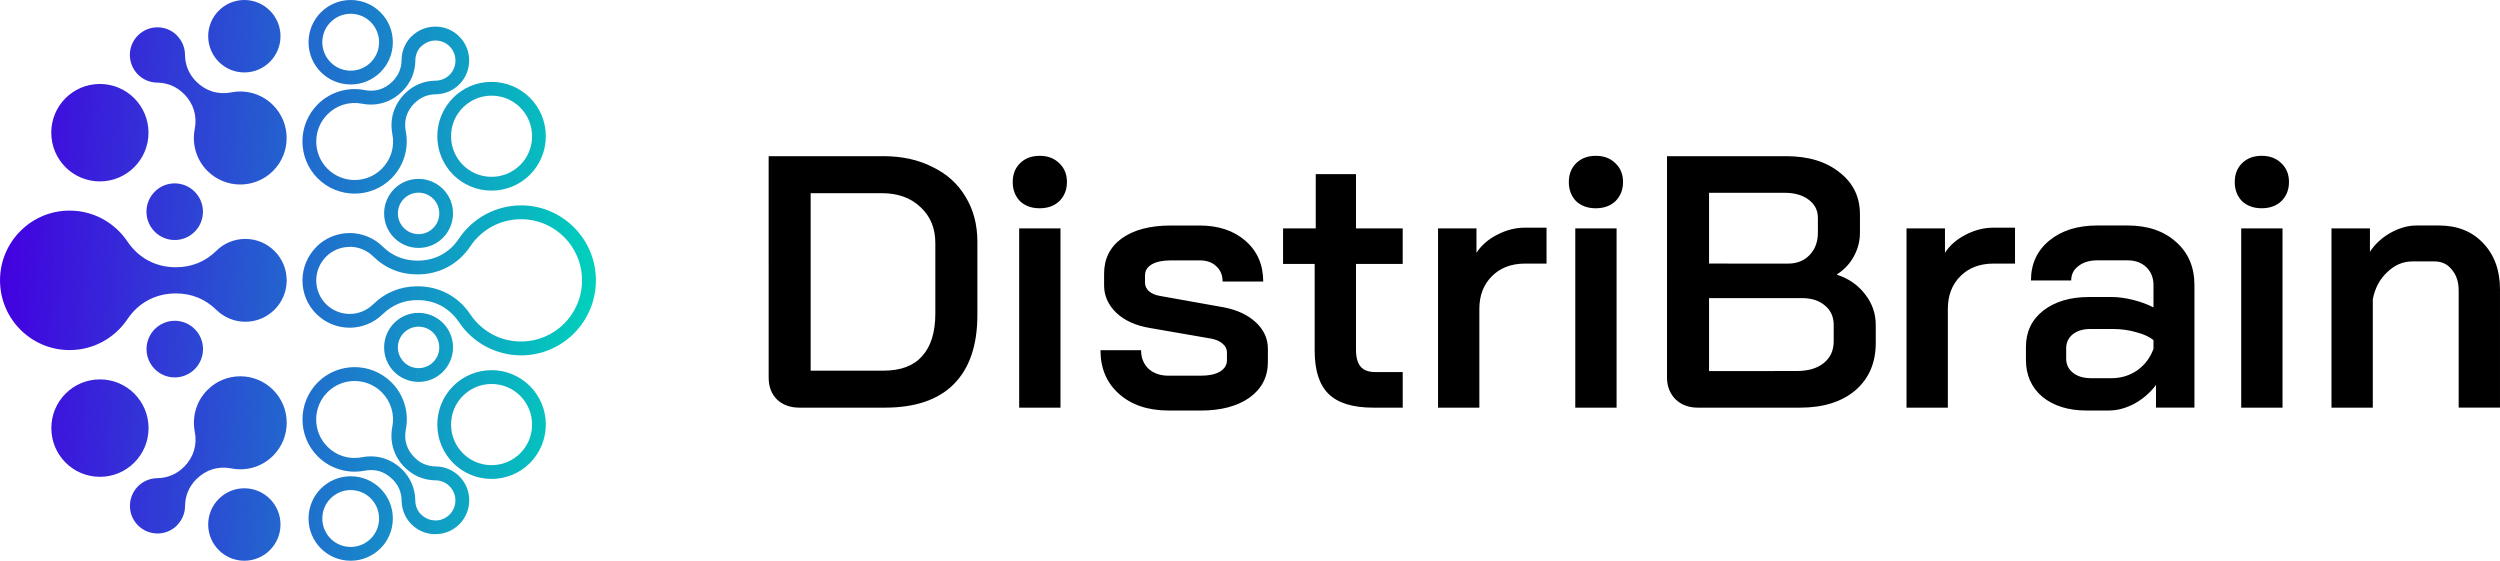 <?xml version="1.0" encoding="UTF-8" standalone="no"?>
<svg
   width="142.652"
   height="31.996"
   viewBox="0 0 142.652 31.996"
   fill="none"
   version="1.1"
   id="svg3"
   sodipodi:docname="logo-text-color.svg"
   inkscape:version="1.3.2 (091e20e, 2023-11-25, custom)"
   xmlns:inkscape="http://www.inkscape.org/namespaces/inkscape"
   xmlns:sodipodi="http://sodipodi.sourceforge.net/DTD/sodipodi-0.dtd"
   xmlns="http://www.w3.org/2000/svg"
   xmlns:svg="http://www.w3.org/2000/svg">
  <sodipodi:namedview
     id="namedview3"
     pagecolor="#ffffff"
     bordercolor="#000000"
     borderopacity="0.25"
     inkscape:showpageshadow="2"
     inkscape:pageopacity="0.0"
     inkscape:pagecheckerboard="0"
     inkscape:deskcolor="#d1d1d1"
     inkscape:zoom="10.226027"
     inkscape:cx="72.413262"
     inkscape:cy="16.037508"
     inkscape:window-width="2560"
     inkscape:window-height="1368"
     inkscape:window-x="2551"
     inkscape:window-y="-9"
     inkscape:window-maximized="1"
     inkscape:current-layer="svg3" />
  <path
     d="m 45.623,23.261 c -0.533,0 -0.964,-0.157 -1.292,-0.471 -0.314,-0.314 -0.471,-0.731 -0.471,-1.25 V 8.911 h 6.54 c 1.066,0 2.002,0.205 2.808,0.615 0.82,0.396 1.449,0.963 1.886,1.701 0.451,0.738 0.676,1.592 0.676,2.562 v 4.182 c 0,1.736 -0.451,3.054 -1.353,3.957 -0.888,0.888 -2.2,1.333 -3.936,1.333 z m 4.797,-2.111 c 0.97,0 1.702,-0.273 2.193,-0.82 0.506,-0.56 0.758,-1.373 0.758,-2.439 v -4.018 c 0,-0.847 -0.28,-1.531 -0.841,-2.05 -0.56,-0.533 -1.292,-0.799 -2.193,-0.799 h -4.08 v 10.127 z m 8.904,-9.266 c -0.465,0 -0.841,-0.137 -1.127,-0.41 -0.273,-0.287 -0.41,-0.649 -0.41,-1.087 0,-0.437 0.137,-0.793 0.41,-1.066 0.287,-0.287 0.663,-0.43 1.127,-0.43 0.465,0 0.841,0.143 1.127,0.43 0.287,0.273 0.43,0.629 0.43,1.066 0,0.437 -0.143,0.799 -0.43,1.087 -0.287,0.273 -0.663,0.41 -1.127,0.41 z m -1.169,1.148 h 2.357 v 10.229 h -2.357 z m 8.534,10.393 c -1.175,0 -2.118,-0.314 -2.829,-0.943 -0.711,-0.629 -1.066,-1.462 -1.066,-2.501 h 2.317 c 0,0.437 0.143,0.793 0.43,1.066 0.287,0.26 0.67,0.39 1.148,0.39 h 1.825 c 0.465,0 0.827,-0.075 1.087,-0.226 0.273,-0.164 0.41,-0.383 0.41,-0.656 v -0.451 c 0,-0.191 -0.082,-0.355 -0.246,-0.492 -0.15,-0.137 -0.362,-0.232 -0.635,-0.287 l -3.546,-0.615 c -0.793,-0.137 -1.421,-0.424 -1.886,-0.861 -0.465,-0.451 -0.697,-0.97 -0.697,-1.558 v -0.676 c 0,-0.847 0.335,-1.517 1.004,-2.009 0.683,-0.492 1.619,-0.738 2.808,-0.738 h 1.64 c 1.08,0 1.954,0.294 2.624,0.881 0.67,0.588 1.004,1.36 1.004,2.317 h -2.317 c 0,-0.369 -0.123,-0.663 -0.369,-0.881 -0.232,-0.219 -0.547,-0.328 -0.943,-0.328 h -1.619 c -0.478,0 -0.847,0.075 -1.107,0.226 -0.26,0.15 -0.39,0.362 -0.39,0.635 v 0.41 c 0,0.191 0.075,0.355 0.226,0.492 0.164,0.137 0.376,0.226 0.635,0.267 l 3.67,0.656 c 0.752,0.15 1.353,0.437 1.804,0.861 0.451,0.424 0.676,0.922 0.676,1.496 v 0.758 c 0,0.847 -0.348,1.524 -1.046,2.03 -0.697,0.492 -1.626,0.738 -2.788,0.738 z m 11.669,-0.164 c -1.162,0 -2.009,-0.26 -2.542,-0.779 -0.533,-0.519 -0.799,-1.339 -0.799,-2.46 v -4.961 h -1.804 v -2.03 h 1.865 V 9.936 h 2.296 v 3.095 h 2.665 v 2.03 h -2.665 v 4.879 c 0,0.451 0.089,0.779 0.267,0.984 0.178,0.205 0.458,0.307 0.841,0.307 h 1.558 v 2.03 z m 3.698,-10.229 h 2.193 v 1.394 c 0.273,-0.424 0.663,-0.765 1.169,-1.025 0.519,-0.273 1.052,-0.41 1.599,-0.41 h 1.23 v 2.05 h -1.23 c -0.779,0 -1.408,0.239 -1.886,0.718 -0.478,0.478 -0.718,1.1 -0.718,1.865 v 5.638 h -2.357 z m 9,-1.148 c -0.465,0 -0.841,-0.137 -1.127,-0.41 -0.273,-0.287 -0.41,-0.649 -0.41,-1.087 0,-0.437 0.137,-0.793 0.41,-1.066 0.287,-0.287 0.663,-0.43 1.127,-0.43 0.465,0 0.841,0.143 1.127,0.43 0.287,0.273 0.43,0.629 0.43,1.066 0,0.437 -0.143,0.799 -0.43,1.087 -0.287,0.273 -0.663,0.41 -1.127,0.41 z m -1.169,1.148 h 2.357 v 10.229 h -2.357 z m 6.997,10.229 c -0.519,0 -0.943,-0.157 -1.271,-0.471 -0.328,-0.328 -0.492,-0.745 -0.492,-1.25 V 8.911 h 6.786 c 1.271,0 2.289,0.307 3.054,0.922 0.779,0.601 1.169,1.401 1.169,2.398 v 1.046 c 0,0.478 -0.116,0.929 -0.349,1.353 -0.232,0.424 -0.553,0.765 -0.963,1.025 v 0.021 c 0.67,0.219 1.203,0.588 1.599,1.107 0.41,0.519 0.615,1.107 0.615,1.763 v 1.025 c 0,1.134 -0.39,2.036 -1.169,2.706 -0.779,0.656 -1.831,0.984 -3.157,0.984 z m 5.146,-8.22 c 0.506,0 0.916,-0.164 1.23,-0.492 0.314,-0.328 0.471,-0.752 0.471,-1.271 v -0.841 c 0,-0.437 -0.177,-0.786 -0.533,-1.046 -0.341,-0.26 -0.799,-0.39 -1.373,-0.39 h -4.305 v 4.038 z m 0.471,6.13 c 0.67,0 1.189,-0.15 1.558,-0.451 0.383,-0.301 0.574,-0.718 0.574,-1.25 v -0.922 c 0,-0.465 -0.164,-0.834 -0.492,-1.107 -0.328,-0.287 -0.765,-0.43 -1.312,-0.43 h -5.309 v 4.162 z m 6.287,-8.139 h 2.194 v 1.394 c 0.273,-0.424 0.662,-0.765 1.168,-1.025 0.519,-0.273 1.052,-0.41 1.599,-0.41 h 1.23 v 2.05 h -1.23 c -0.779,0 -1.408,0.239 -1.886,0.718 -0.478,0.478 -0.717,1.1 -0.717,1.865 v 5.638 h -2.358 z m 10.279,10.393 c -1.039,0 -1.879,-0.26 -2.522,-0.779 -0.628,-0.533 -0.943,-1.237 -0.943,-2.111 v -0.738 c 0,-0.861 0.328,-1.551 0.984,-2.071 0.67,-0.519 1.545,-0.779 2.624,-0.779 h 1.271 c 0.383,0 0.793,0.055 1.23,0.164 0.438,0.109 0.827,0.253 1.169,0.43 v -1.271 c 0,-0.424 -0.137,-0.765 -0.41,-1.025 -0.274,-0.26 -0.629,-0.39 -1.066,-0.39 h -1.722 c -0.451,0 -0.813,0.109 -1.087,0.328 -0.273,0.205 -0.41,0.478 -0.41,0.82 h -2.296 c 0,-0.943 0.349,-1.702 1.046,-2.276 0.697,-0.574 1.612,-0.861 2.747,-0.861 h 1.722 c 1.148,0 2.07,0.314 2.767,0.943 0.697,0.615 1.046,1.435 1.046,2.46 v 6.99 h -2.194 v -1.292 c -0.328,0.437 -0.738,0.793 -1.23,1.066 -0.492,0.26 -0.977,0.39 -1.455,0.39 z m 1.414,-1.845 c 0.547,0 1.039,-0.15 1.476,-0.451 0.438,-0.314 0.745,-0.724 0.923,-1.23 v -0.492 c -0.233,-0.191 -0.561,-0.342 -0.984,-0.451 -0.424,-0.123 -0.868,-0.184 -1.333,-0.184 h -1.291 c -0.41,0 -0.745,0.102 -1.005,0.307 -0.246,0.205 -0.369,0.471 -0.369,0.799 v 0.574 c 0,0.342 0.13,0.615 0.39,0.82 0.259,0.205 0.601,0.307 1.025,0.307 z m 8.573,-9.697 c -0.464,0 -0.84,-0.137 -1.127,-0.41 -0.274,-0.287 -0.41,-0.649 -0.41,-1.087 0,-0.437 0.136,-0.793 0.41,-1.066 0.287,-0.287 0.663,-0.43 1.127,-0.43 0.465,0 0.841,0.143 1.128,0.43 0.287,0.273 0.43,0.629 0.43,1.066 0,0.437 -0.143,0.799 -0.43,1.087 -0.287,0.273 -0.663,0.41 -1.128,0.41 z m -1.168,1.148 h 2.357 v 10.229 h -2.357 z m 5.151,0 h 2.194 v 1.333 c 0.3,-0.451 0.697,-0.813 1.189,-1.087 0.492,-0.273 0.984,-0.41 1.476,-0.41 h 1.271 c 1.052,0 1.893,0.335 2.521,1.004 0.643,0.67 0.964,1.551 0.964,2.644 v 6.745 h -2.358 v -6.683 c 0,-0.492 -0.13,-0.888 -0.389,-1.189 -0.246,-0.314 -0.574,-0.471 -0.984,-0.471 h -1.271 c -0.533,0 -1.012,0.205 -1.435,0.615 -0.424,0.396 -0.697,0.909 -0.82,1.538 v 6.191 h -2.358 z"
     fill="#ffffff"
     id="path1"
     style="fill:#000000;fill-opacity:1" />
  <g
     clip-path="url(#clip0_322_2035)"
     id="g2"
     transform="translate(-0.566)">
    <path
       fill-rule="evenodd"
       clip-rule="evenodd"
       d="m 12.147,12.08 c 0,-0.891 -0.723,-1.616 -1.612,-1.616 -0.89,0 -1.612,0.724 -1.612,1.616 0,0.891 0.723,1.616 1.612,1.616 0.89,0 1.612,-0.724 1.612,-1.616 z M 8.437,2.02 c 0.618,-0.615 1.612,-0.615 2.226,0 l -0.004,0.004 c 0.303,0.304 0.458,0.697 0.462,1.094 0.008,0.603 0.225,1.117 0.649,1.546 h 0.004 c 0.54,0.537 1.247,0.755 1.993,0.607 0.835,-0.164 1.733,0.078 2.381,0.728 1.033,1.036 1.033,2.717 0,3.753 -1.033,1.035 -2.712,1.035 -3.745,0 C 11.755,9.106 11.514,8.202 11.677,7.365 11.825,6.618 11.607,5.906 11.071,5.364 H 11.067 C 10.644,4.94 10.127,4.722 9.529,4.714 9.132,4.707 8.74,4.555 8.437,4.251 c -0.614,-0.619 -0.614,-1.616 0,-2.231 z m 0.602,5.551 c 0,-1.538 -1.243,-2.78 -2.774,-2.78 -1.535,0 -2.774,1.242 -2.774,2.78 0,1.538 1.239,2.78 2.774,2.78 1.534,0 2.774,-1.242 2.774,-2.78 z M 16.572,2.067 C 16.572,0.927 15.647,0 14.509,0 c -1.138,0 -2.063,0.927 -2.063,2.067 0,1.141 0.925,2.067 2.063,2.067 1.138,0 2.063,-0.927 2.063,-2.067 z M 12.151,19.92 c 0,0.891 -0.723,1.616 -1.612,1.616 -0.89,0 -1.612,-0.724 -1.612,-1.616 0,-0.891 0.723,-1.616 1.612,-1.616 0.89,0 1.612,0.724 1.612,1.616 z M 8.441,29.98 c 0.618,0.615 1.612,0.615 2.226,0 l -0.004,-0.004 c 0.303,-0.304 0.458,-0.697 0.462,-1.094 0.008,-0.604 0.225,-1.117 0.649,-1.546 h 0.004 c 0.54,-0.537 1.247,-0.755 1.993,-0.607 0.835,0.164 1.733,-0.078 2.381,-0.728 1.033,-1.036 1.033,-2.717 0,-3.753 -1.033,-1.036 -2.712,-1.036 -3.745,0 -0.649,0.646 -0.89,1.549 -0.727,2.386 0.148,0.747 -0.07,1.46 -0.606,2.001 H 11.071 c -0.423,0.424 -0.94,0.642 -1.538,0.65 -0.396,0.008 -0.789,0.16 -1.092,0.463 -0.614,0.619 -0.614,1.616 0,2.231 z M 9.043,24.428 c 0,1.538 -1.243,2.78 -2.774,2.78 -1.534,0 -2.774,-1.242 -2.774,-2.78 0,-1.538 1.239,-2.78 2.774,-2.78 1.535,0 2.774,1.242 2.774,2.78 z m 7.529,5.501 c 0,1.141 -0.925,2.067 -2.063,2.067 -1.138,0 -2.063,-0.926 -2.063,-2.067 0,-1.141 0.925,-2.067 2.063,-2.067 1.138,0 2.063,0.926 2.063,2.067 z m 0.353,-13.933 c 0,-1.304 -1.057,-2.363 -2.358,-2.363 -0.641,0 -1.224,0.253 -1.647,0.67 -0.645,0.631 -1.418,0.946 -2.319,0.946 h -0.008 c -1.142,0 -2.121,-0.526 -2.758,-1.472 -0.715,-1.063 -1.923,-1.76 -3.298,-1.76 -2.191,0 -3.97,1.783 -3.97,3.979 0,2.196 1.775,3.979 3.97,3.979 1.375,0 2.583,-0.697 3.298,-1.76 0.637,-0.95 1.62,-1.472 2.758,-1.472 h 0.008 c 0.901,0 1.674,0.315 2.319,0.946 0.427,0.413 1.006,0.67 1.647,0.67 1.301,0 2.358,-1.059 2.358,-2.363 z m 7.525,-5.789 c -0.544,0 -1.033,0.218 -1.391,0.576 -0.353,0.358 -0.575,0.849 -0.575,1.394 0,0.545 0.217,1.036 0.575,1.394 0.357,0.354 0.847,0.576 1.391,0.576 0.544,0 1.033,-0.218 1.391,-0.576 0.353,-0.358 0.575,-0.849 0.575,-1.394 0,-0.545 -0.217,-1.036 -0.575,-1.394 -0.357,-0.354 -0.847,-0.576 -1.391,-0.576 z m -0.835,1.133 c 0.214,-0.214 0.509,-0.346 0.835,-0.346 0.326,0 0.622,0.132 0.835,0.346 0.214,0.214 0.346,0.51 0.346,0.837 0,0.327 -0.132,0.623 -0.346,0.837 -0.214,0.214 -0.509,0.346 -0.835,0.346 -0.326,0 -0.622,-0.132 -0.835,-0.346 -0.214,-0.214 -0.346,-0.51 -0.346,-0.837 0,-0.327 0.132,-0.623 0.346,-0.837 z m 0.742,-8.339 C 24.412,2.873 24.493,2.748 24.602,2.639 l 0.004,0.008 c 0.225,-0.222 0.517,-0.335 0.808,-0.335 0.291,0 0.587,0.113 0.808,0.335 0.221,0.226 0.334,0.518 0.334,0.81 0,0.292 -0.113,0.588 -0.334,0.81 -0.109,0.109 -0.233,0.191 -0.361,0.245 -0.14,0.058 -0.284,0.09 -0.431,0.09 -0.342,0.004 -0.664,0.07 -0.96,0.195 -0.299,0.125 -0.571,0.311 -0.812,0.557 h -0.004 c -0.303,0.308 -0.52,0.67 -0.641,1.063 -0.12,0.393 -0.14,0.81 -0.058,1.238 0.07,0.354 0.051,0.724 -0.054,1.067 -0.101,0.331 -0.284,0.642 -0.548,0.907 -0.427,0.428 -0.987,0.642 -1.55,0.642 -0.563,0 -1.123,-0.214 -1.55,-0.642 -0.427,-0.428 -0.641,-0.989 -0.641,-1.553 0,-0.564 0.214,-1.125 0.641,-1.553 0.264,-0.265 0.575,-0.448 0.905,-0.549 C 20.503,5.867 20.869,5.847 21.222,5.917 21.649,5.999 22.065,5.98 22.457,5.859 22.85,5.738 23.211,5.52 23.518,5.209 h 0.004 c 0.241,-0.241 0.423,-0.514 0.552,-0.814 0.124,-0.296 0.19,-0.619 0.194,-0.962 0,-0.148 0.031,-0.296 0.089,-0.432 z m 1.053,-1.483 c -0.493,0 -0.987,0.187 -1.364,0.564 l -0.004,-0.004 c -0.179,0.179 -0.319,0.389 -0.412,0.615 -0.097,0.23 -0.151,0.475 -0.151,0.724 0,0.245 -0.047,0.467 -0.132,0.67 -0.082,0.199 -0.214,0.385 -0.385,0.564 H 22.959 C 22.741,4.87 22.492,5.022 22.228,5.104 21.96,5.185 21.673,5.197 21.37,5.139 20.896,5.045 20.398,5.069 19.928,5.213 19.474,5.353 19.047,5.602 18.693,5.956 c -0.579,0.584 -0.87,1.347 -0.87,2.11 0,0.763 0.287,1.526 0.87,2.11 0.583,0.58 1.344,0.872 2.106,0.872 0.761,0 1.523,-0.288 2.106,-0.872 C 23.262,9.818 23.506,9.394 23.646,8.938 23.79,8.467 23.813,7.973 23.72,7.494 23.662,7.19 23.673,6.902 23.755,6.634 23.837,6.369 23.988,6.12 24.206,5.898 h 0.004 c 0.171,-0.171 0.357,-0.3 0.559,-0.385 0.206,-0.086 0.427,-0.132 0.668,-0.132 0.245,-0.004 0.493,-0.054 0.723,-0.152 0.225,-0.093 0.435,-0.234 0.614,-0.413 0.377,-0.378 0.563,-0.872 0.563,-1.366 0,-0.494 -0.186,-0.989 -0.563,-1.366 C 26.397,1.705 25.903,1.518 25.41,1.518 Z m 3.205,3.153 c -0.855,0 -1.632,0.346 -2.191,0.907 -0.559,0.564 -0.905,1.339 -0.905,2.196 0,0.856 0.346,1.635 0.905,2.196 0.563,0.561 1.336,0.907 2.191,0.907 0.855,0 1.632,-0.346 2.191,-0.907 C 31.365,9.405 31.711,8.631 31.711,7.774 31.711,6.918 31.365,6.139 30.806,5.579 30.243,5.018 29.47,4.672 28.615,4.672 Z m -1.635,1.464 c 0.42,-0.417 0.998,-0.677 1.635,-0.677 0.641,0 1.216,0.257 1.636,0.677 0.416,0.42 0.676,0.997 0.676,1.639 0,0.642 -0.256,1.218 -0.676,1.639 -0.42,0.417 -0.995,0.677 -1.636,0.677 -0.641,0 -1.216,-0.257 -1.635,-0.677 -0.416,-0.42 -0.676,-0.997 -0.676,-1.639 0,-0.642 0.256,-1.218 0.676,-1.639 z M 20.577,0 C 19.913,0 19.311,0.269 18.876,0.705 18.441,1.141 18.172,1.744 18.172,2.41 c 0,0.666 0.268,1.269 0.703,1.705 0.435,0.436 1.037,0.705 1.702,0.705 0.664,0 1.266,-0.269 1.702,-0.705 0.435,-0.436 0.703,-1.039 0.703,-1.705 0,-0.666 -0.268,-1.269 -0.703,-1.705 C 21.844,0.269 21.241,0 20.577,0 Z m -1.146,1.261 c 0.291,-0.292 0.699,-0.475 1.146,-0.475 0.447,0 0.855,0.183 1.146,0.475 0.291,0.296 0.474,0.701 0.474,1.148 0,0.448 -0.183,0.856 -0.474,1.148 -0.291,0.292 -0.699,0.475 -1.146,0.475 -0.447,0 -0.855,-0.183 -1.146,-0.475 -0.291,-0.292 -0.474,-0.701 -0.474,-1.148 0,-0.448 0.183,-0.856 0.474,-1.148 z m 5.019,19.745 c -0.326,0 -0.622,-0.132 -0.835,-0.346 -0.214,-0.214 -0.346,-0.51 -0.346,-0.837 0,-0.327 0.132,-0.623 0.346,-0.837 0.214,-0.214 0.509,-0.346 0.835,-0.346 0.326,0 0.622,0.132 0.835,0.346 0.214,0.214 0.346,0.51 0.346,0.837 0,0.327 -0.132,0.623 -0.346,0.837 -0.214,0.214 -0.509,0.346 -0.835,0.346 z m -1.391,0.21 c 0.357,0.354 0.847,0.576 1.391,0.576 0.544,0 1.033,-0.218 1.391,-0.576 0.353,-0.358 0.575,-0.849 0.575,-1.394 0,-0.545 -0.217,-1.036 -0.575,-1.394 -0.357,-0.354 -0.847,-0.576 -1.391,-0.576 -0.544,0 -1.033,0.218 -1.391,0.576 -0.353,0.358 -0.575,0.849 -0.575,1.394 0,0.545 0.217,1.036 0.575,1.394 z m 0.987,8.701 c 0.377,0.378 0.87,0.565 1.364,0.565 l 0.004,-0.004 c 0.493,0 0.987,-0.187 1.364,-0.565 0.377,-0.378 0.563,-0.872 0.563,-1.366 0,-0.494 -0.186,-0.989 -0.563,-1.367 -0.179,-0.179 -0.389,-0.319 -0.614,-0.413 -0.229,-0.097 -0.478,-0.152 -0.723,-0.152 -0.241,-0.004 -0.466,-0.047 -0.668,-0.132 -0.202,-0.082 -0.389,-0.21 -0.559,-0.389 h -0.004 c -0.217,-0.218 -0.369,-0.467 -0.451,-0.732 -0.082,-0.269 -0.093,-0.557 -0.035,-0.86 0.093,-0.479 0.07,-0.973 -0.074,-1.444 -0.14,-0.456 -0.388,-0.884 -0.742,-1.238 -0.583,-0.58 -1.344,-0.872 -2.106,-0.872 -0.761,0 -1.523,0.288 -2.106,0.872 -0.579,0.584 -0.87,1.347 -0.87,2.11 0,0.763 0.287,1.526 0.87,2.11 0.357,0.358 0.781,0.603 1.235,0.744 0.47,0.144 0.963,0.167 1.441,0.074 0.303,-0.058 0.591,-0.047 0.859,0.035 0.264,0.082 0.513,0.234 0.73,0.455 h 0.004 c 0.171,0.171 0.299,0.358 0.385,0.561 0.086,0.206 0.132,0.428 0.132,0.67 0.004,0.245 0.054,0.49 0.151,0.724 0.097,0.226 0.233,0.436 0.412,0.615 z m 1.364,-0.222 c -0.291,0 -0.587,-0.113 -0.808,-0.335 l -0.004,0.004 C 24.489,29.256 24.408,29.131 24.353,29.002 24.295,28.862 24.264,28.718 24.264,28.57 24.26,28.228 24.194,27.905 24.07,27.609 23.941,27.309 23.759,27.037 23.518,26.791 h -0.004 c -0.307,-0.304 -0.668,-0.522 -1.061,-0.642 -0.392,-0.121 -0.808,-0.14 -1.235,-0.058 -0.353,0.07 -0.723,0.051 -1.064,-0.054 -0.33,-0.101 -0.641,-0.284 -0.905,-0.549 -0.427,-0.428 -0.641,-0.989 -0.641,-1.553 0,-0.565 0.214,-1.125 0.641,-1.553 0.427,-0.428 0.987,-0.642 1.55,-0.642 0.563,0 1.123,0.214 1.55,0.642 0.264,0.265 0.447,0.576 0.548,0.907 0.105,0.346 0.124,0.712 0.054,1.067 -0.082,0.424 -0.062,0.845 0.058,1.238 0.117,0.393 0.334,0.755 0.641,1.067 h 0.004 c 0.241,0.241 0.513,0.424 0.812,0.553 0.295,0.125 0.618,0.191 0.96,0.195 0.148,0 0.295,0.031 0.431,0.09 0.128,0.054 0.253,0.136 0.361,0.245 0.221,0.226 0.334,0.518 0.334,0.81 0,0.292 -0.113,0.588 -0.334,0.81 -0.225,0.222 -0.517,0.335 -0.808,0.335 z m 3.205,-3.153 c -0.641,0 -1.216,-0.257 -1.635,-0.677 -0.416,-0.42 -0.676,-0.997 -0.676,-1.639 0,-0.642 0.256,-1.218 0.676,-1.639 0.42,-0.417 0.995,-0.677 1.635,-0.677 0.641,0 1.216,0.257 1.636,0.677 0.416,0.42 0.676,0.997 0.676,1.639 0,0.642 -0.256,1.218 -0.676,1.639 -0.42,0.417 -0.995,0.677 -1.636,0.677 z m -2.191,-0.121 c 0.563,0.561 1.336,0.907 2.191,0.907 0.855,0 1.632,-0.346 2.191,-0.907 0.559,-0.565 0.905,-1.339 0.905,-2.196 0,-0.857 -0.346,-1.635 -0.905,-2.196 -0.563,-0.561 -1.336,-0.907 -2.191,-0.907 -0.855,0 -1.632,0.346 -2.191,0.907 -0.559,0.564 -0.905,1.339 -0.905,2.196 0,0.856 0.346,1.635 0.905,2.196 z m -5.847,4.788 c -0.447,0 -0.855,-0.183 -1.146,-0.475 -0.291,-0.292 -0.474,-0.701 -0.474,-1.148 0,-0.448 0.183,-0.857 0.474,-1.148 0.295,-0.292 0.699,-0.475 1.146,-0.475 0.447,0 0.855,0.183 1.146,0.475 0.291,0.296 0.474,0.701 0.474,1.148 0,0.448 -0.183,0.856 -0.474,1.148 -0.295,0.292 -0.699,0.475 -1.146,0.475 z m -1.702,0.082 c 0.435,0.436 1.037,0.705 1.702,0.705 0.664,0 1.266,-0.269 1.702,-0.705 0.435,-0.436 0.703,-1.039 0.703,-1.705 0,-0.666 -0.268,-1.269 -0.703,-1.705 -0.435,-0.436 -1.037,-0.705 -1.702,-0.705 -0.664,0 -1.266,0.269 -1.702,0.705 -0.435,0.436 -0.703,1.039 -0.703,1.705 0,0.666 0.268,1.269 0.703,1.705 z m 1.643,-17.993 c -0.742,0 -1.418,0.304 -1.904,0.79 v 0.008 c -0.486,0.487 -0.789,1.164 -0.789,1.907 0,0.744 0.299,1.421 0.789,1.907 0.486,0.487 1.162,0.79 1.904,0.79 0.357,0 0.699,-0.07 1.014,-0.199 0.326,-0.132 0.618,-0.327 0.866,-0.568 0.28,-0.269 0.583,-0.471 0.913,-0.607 0.33,-0.136 0.688,-0.202 1.076,-0.202 h 0.008 c 0.493,0 0.948,0.113 1.344,0.323 0.396,0.214 0.742,0.529 1.018,0.938 0.389,0.58 0.917,1.059 1.538,1.39 0.602,0.319 1.282,0.502 2.005,0.502 1.181,0 2.245,-0.479 3.018,-1.254 0.773,-0.775 1.251,-1.841 1.251,-3.025 0,-1.183 -0.478,-2.25 -1.251,-3.025 -0.773,-0.775 -1.841,-1.254 -3.018,-1.254 -0.723,0 -1.406,0.183 -2.005,0.502 -0.622,0.331 -1.15,0.81 -1.538,1.39 -0.272,0.409 -0.618,0.724 -1.018,0.938 -0.396,0.21 -0.851,0.323 -1.344,0.323 h -0.008 c -0.389,0 -0.746,-0.07 -1.076,-0.202 -0.33,-0.132 -0.637,-0.335 -0.913,-0.607 -0.249,-0.241 -0.54,-0.436 -0.866,-0.568 -0.315,-0.128 -0.656,-0.199 -1.014,-0.199 z m -1.348,1.351 c 0.342,-0.346 0.82,-0.56 1.348,-0.56 v -0.008 c 0.256,0 0.497,0.051 0.719,0.14 0.229,0.093 0.439,0.23 0.614,0.401 0.35,0.343 0.738,0.603 1.161,0.775 0.423,0.175 0.882,0.261 1.371,0.261 h 0.008 c 0.618,0 1.2,-0.144 1.713,-0.416 0.513,-0.273 0.956,-0.673 1.302,-1.191 0.319,-0.475 0.75,-0.868 1.255,-1.137 0.486,-0.257 1.041,-0.405 1.635,-0.405 0.963,0 1.834,0.389 2.463,1.02 0.629,0.631 1.018,1.503 1.018,2.468 0,0.966 -0.389,1.837 -1.018,2.468 -0.629,0.631 -1.504,1.02 -2.463,1.02 -0.594,0 -1.15,-0.144 -1.635,-0.405 -0.505,-0.273 -0.936,-0.662 -1.255,-1.137 -0.346,-0.518 -0.789,-0.919 -1.302,-1.191 -0.513,-0.273 -1.095,-0.416 -1.713,-0.416 h -0.008 c -0.489,0 -0.948,0.089 -1.371,0.261 -0.423,0.175 -0.812,0.432 -1.161,0.775 -0.175,0.167 -0.385,0.308 -0.614,0.401 -0.222,0.089 -0.462,0.14 -0.719,0.14 -0.524,0 -1.002,-0.214 -1.348,-0.56 C 18.825,17.008 18.611,16.526 18.611,16 c 0,-0.525 0.214,-1.004 0.559,-1.351 z"
       fill="url(#paint0_linear_322_2035)"
       id="path2"
       style="fill:url(#paint0_linear_322_2035)" />
  </g>
  <defs
     id="defs3">
    <linearGradient
       id="paint0_linear_322_2035"
       x1="34.566"
       y1="16"
       x2="0.636"
       y2="14.465"
       gradientUnits="userSpaceOnUse">
      <stop
         stop-color="#00D1BC"
         id="stop2" />
      <stop
         offset="1"
         stop-color="#4300E0"
         id="stop3" />
    </linearGradient>
    <clipPath
       id="clip0_322_2035">
      <rect
         width="34"
         height="32"
         fill="#ffffff"
         transform="translate(0.566)"
         id="rect3"
         x="0"
         y="0" />
    </clipPath>
  </defs>
</svg>
